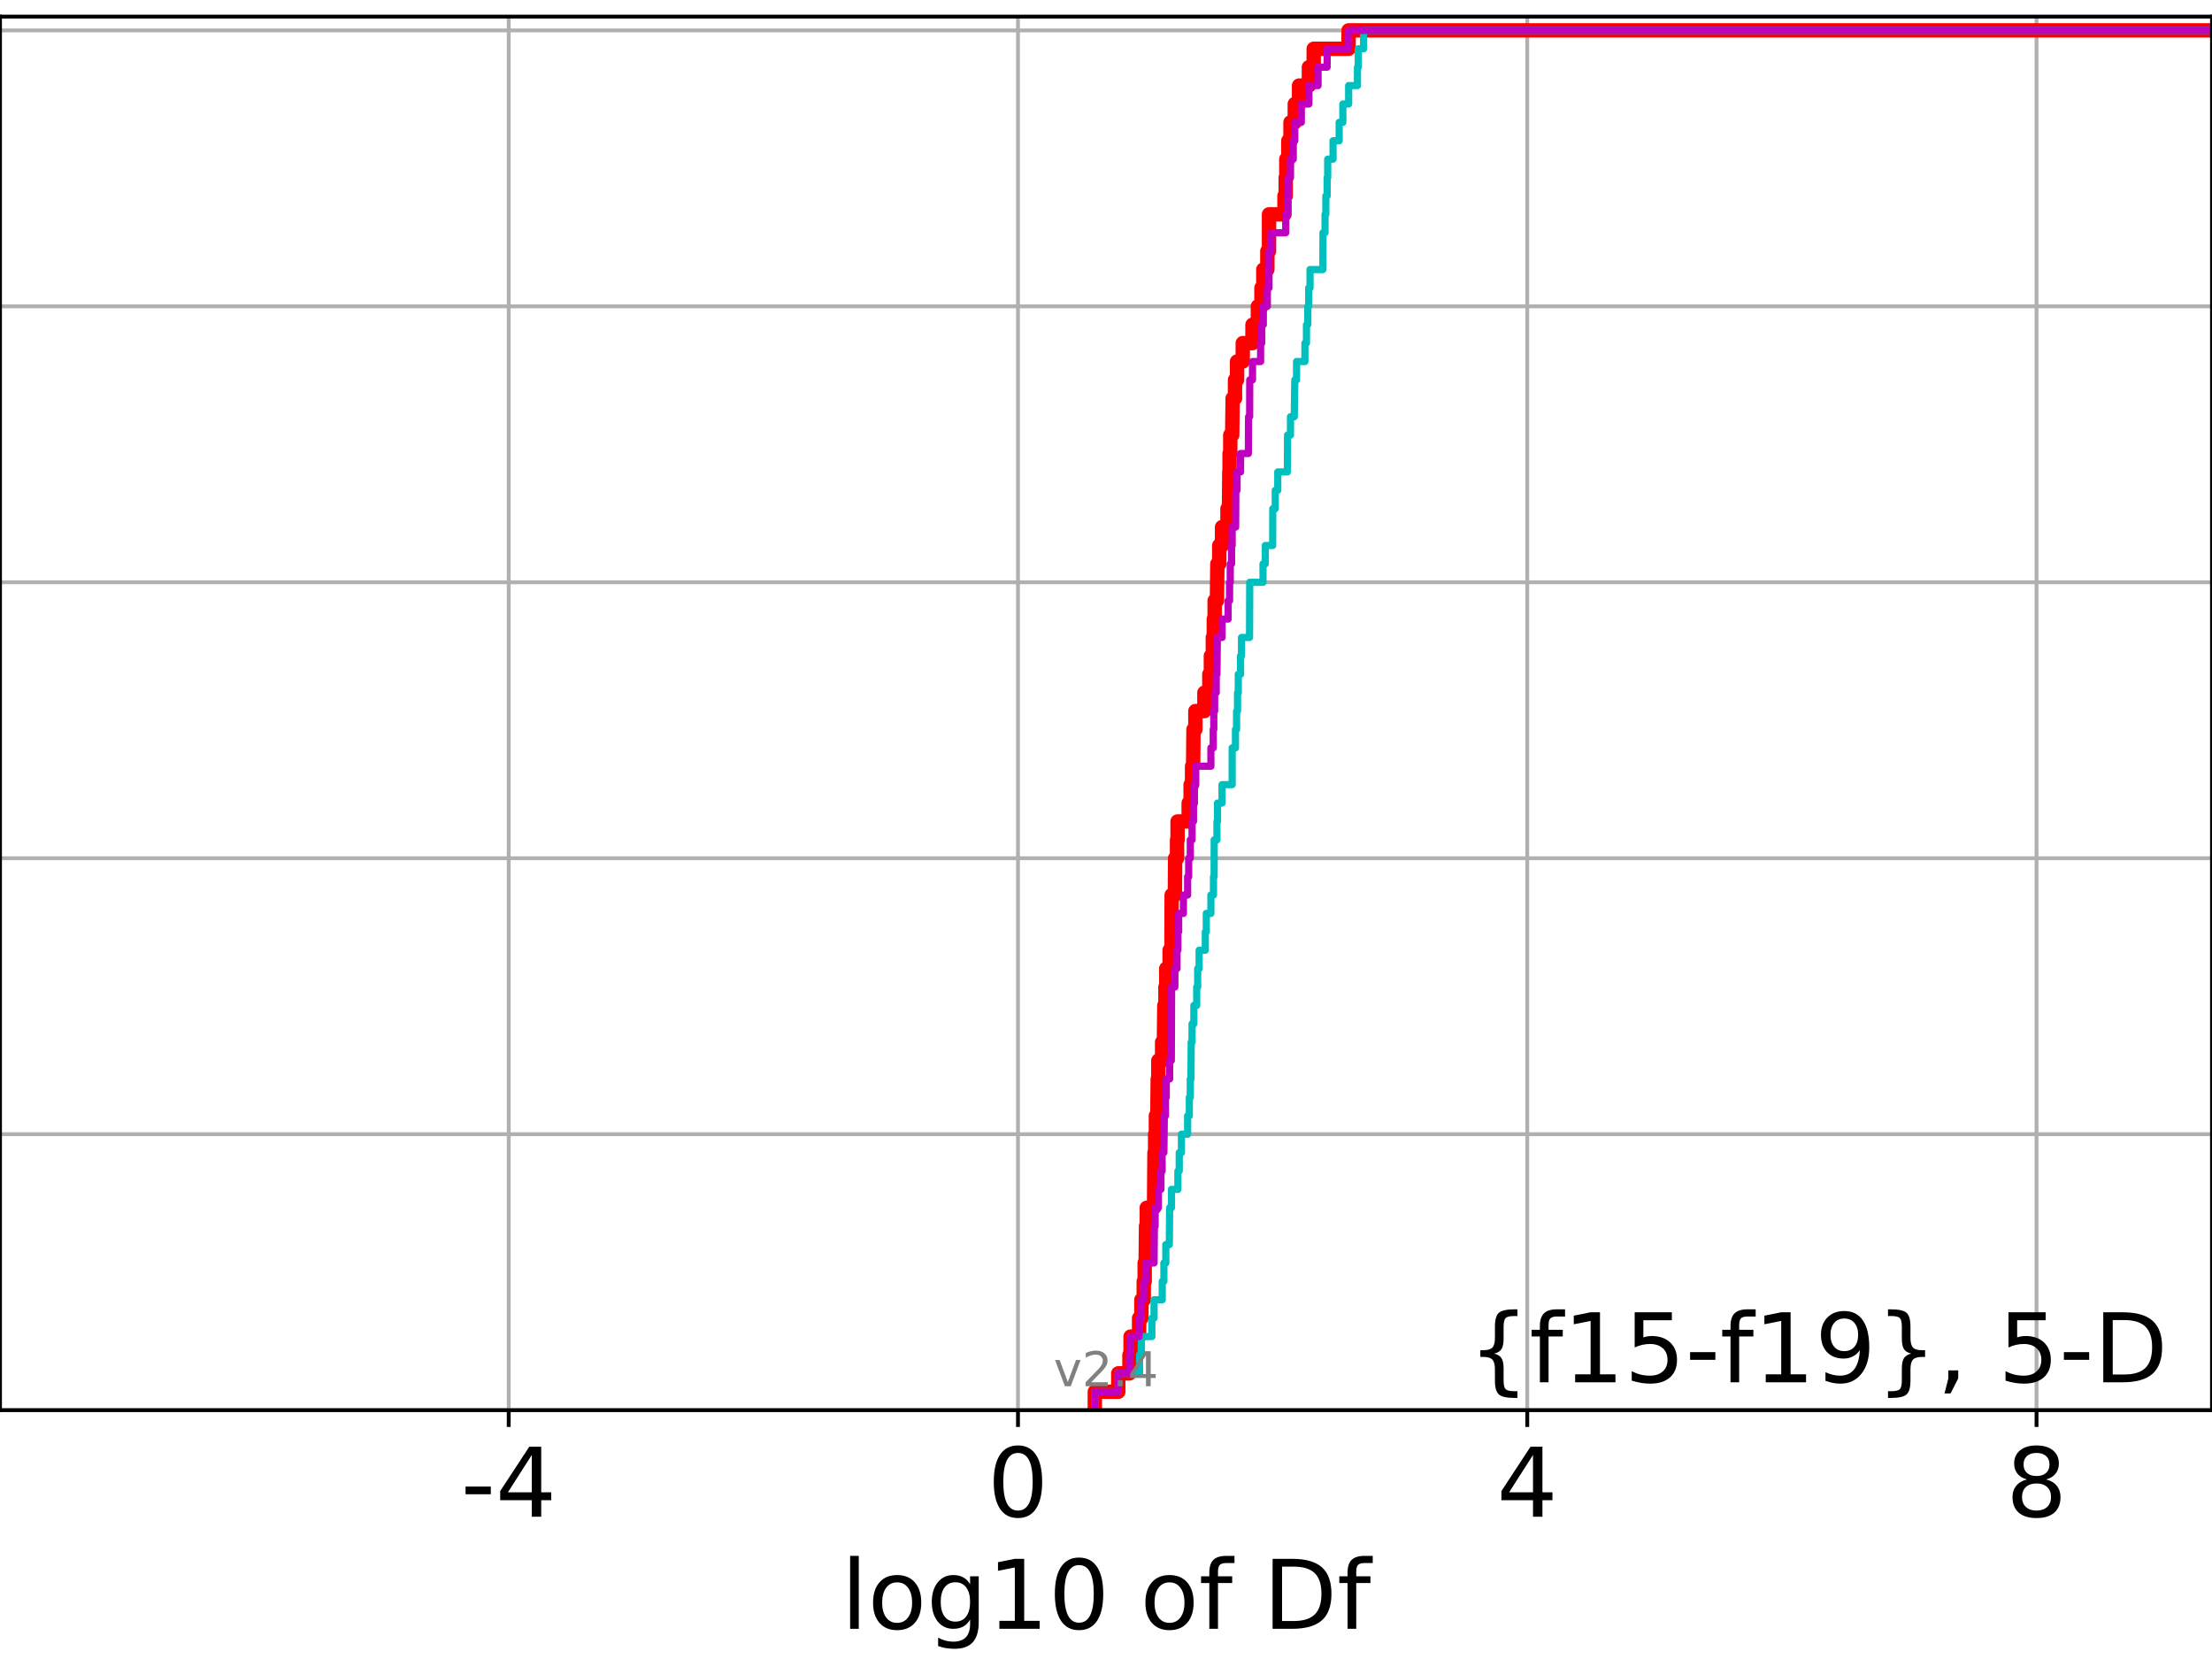 <?xml version="1.0" encoding="utf-8" standalone="no"?>
<!DOCTYPE svg PUBLIC "-//W3C//DTD SVG 1.1//EN"
  "http://www.w3.org/Graphics/SVG/1.1/DTD/svg11.dtd">
<!-- Created with matplotlib (https://matplotlib.org/) -->
<svg height="345.6pt" version="1.1" viewBox="0 0 460.8 345.6" width="460.8pt" xmlns="http://www.w3.org/2000/svg" xmlns:xlink="http://www.w3.org/1999/xlink">
 <defs>
  <style type="text/css">
*{stroke-linecap:butt;stroke-linejoin:round;}
  </style>
 </defs>
 <g id="figure_1">
  <g id="patch_1">
   <path d="M 0 345.6 
L 460.8 345.6 
L 460.8 0 
L 0 0 
z
" style="fill:#ffffff;"/>
  </g>
  <g id="axes_1">
   <g id="patch_2">
    <path d="M 0 293.76 
L 460.8 293.76 
L 460.8 3.456 
L 0 3.456 
z
" style="fill:#ffffff;"/>
   </g>
   <g id="matplotlib.axis_1">
    <g id="xtick_1">
     <g id="line2d_1">
      <path clip-path="url(#p5b67fefc70)" d="M 105.976 293.76 
L 105.976 3.456 
" style="fill:none;stroke:#b0b0b0;stroke-linecap:square;stroke-width:0.8;"/>
     </g>
     <g id="line2d_2">
      <defs>
       <path d="M 0 0 
L 0 3.5 
" id="m94c18cd636" style="stroke:#000000;stroke-width:0.8;"/>
      </defs>
      <g>
       <use style="stroke:#000000;stroke-width:0.8;" x="105.976" xlink:href="#m94c18cd636" y="293.76"/>
      </g>
     </g>
     <g id="text_1">
      <!-- -4 -->
      <defs>
       <path d="M 4.891 31.391 
L 31.203 31.391 
L 31.203 23.391 
L 4.891 23.391 
z
" id="DejaVuSans-45"/>
       <path d="M 37.797 64.312 
L 12.891 25.391 
L 37.797 25.391 
z
M 35.203 72.906 
L 47.609 72.906 
L 47.609 25.391 
L 58.016 25.391 
L 58.016 17.188 
L 47.609 17.188 
L 47.609 0 
L 37.797 0 
L 37.797 17.188 
L 4.891 17.188 
L 4.891 26.703 
z
" id="DejaVuSans-52"/>
      </defs>
      <g transform="translate(96.005 315.957)scale(0.2 -0.2)">
       <use xlink:href="#DejaVuSans-45"/>
       <use x="36.084" xlink:href="#DejaVuSans-52"/>
      </g>
     </g>
    </g>
    <g id="xtick_2">
     <g id="line2d_3">
      <path clip-path="url(#p5b67fefc70)" d="M 212.066 293.76 
L 212.066 3.456 
" style="fill:none;stroke:#b0b0b0;stroke-linecap:square;stroke-width:0.8;"/>
     </g>
     <g id="line2d_4">
      <g>
       <use style="stroke:#000000;stroke-width:0.8;" x="212.066" xlink:href="#m94c18cd636" y="293.76"/>
      </g>
     </g>
     <g id="text_2">
      <!-- 0 -->
      <defs>
       <path d="M 31.781 66.406 
Q 24.172 66.406 20.328 58.906 
Q 16.5 51.422 16.5 36.375 
Q 16.5 21.391 20.328 13.891 
Q 24.172 6.391 31.781 6.391 
Q 39.453 6.391 43.281 13.891 
Q 47.125 21.391 47.125 36.375 
Q 47.125 51.422 43.281 58.906 
Q 39.453 66.406 31.781 66.406 
z
M 31.781 74.219 
Q 44.047 74.219 50.516 64.516 
Q 56.984 54.828 56.984 36.375 
Q 56.984 17.969 50.516 8.266 
Q 44.047 -1.422 31.781 -1.422 
Q 19.531 -1.422 13.062 8.266 
Q 6.594 17.969 6.594 36.375 
Q 6.594 54.828 13.062 64.516 
Q 19.531 74.219 31.781 74.219 
z
" id="DejaVuSans-48"/>
      </defs>
      <g transform="translate(205.704 315.957)scale(0.2 -0.2)">
       <use xlink:href="#DejaVuSans-48"/>
      </g>
     </g>
    </g>
    <g id="xtick_3">
     <g id="line2d_5">
      <path clip-path="url(#p5b67fefc70)" d="M 318.156 293.76 
L 318.156 3.456 
" style="fill:none;stroke:#b0b0b0;stroke-linecap:square;stroke-width:0.8;"/>
     </g>
     <g id="line2d_6">
      <g>
       <use style="stroke:#000000;stroke-width:0.8;" x="318.156" xlink:href="#m94c18cd636" y="293.76"/>
      </g>
     </g>
     <g id="text_3">
      <!-- 4 -->
      <g transform="translate(311.794 315.957)scale(0.2 -0.2)">
       <use xlink:href="#DejaVuSans-52"/>
      </g>
     </g>
    </g>
    <g id="xtick_4">
     <g id="line2d_7">
      <path clip-path="url(#p5b67fefc70)" d="M 424.247 293.76 
L 424.247 3.456 
" style="fill:none;stroke:#b0b0b0;stroke-linecap:square;stroke-width:0.8;"/>
     </g>
     <g id="line2d_8">
      <g>
       <use style="stroke:#000000;stroke-width:0.8;" x="424.247" xlink:href="#m94c18cd636" y="293.76"/>
      </g>
     </g>
     <g id="text_4">
      <!-- 8 -->
      <defs>
       <path d="M 31.781 34.625 
Q 24.75 34.625 20.719 30.859 
Q 16.703 27.094 16.703 20.516 
Q 16.703 13.922 20.719 10.156 
Q 24.75 6.391 31.781 6.391 
Q 38.812 6.391 42.859 10.172 
Q 46.922 13.969 46.922 20.516 
Q 46.922 27.094 42.891 30.859 
Q 38.875 34.625 31.781 34.625 
z
M 21.922 38.812 
Q 15.578 40.375 12.031 44.719 
Q 8.5 49.078 8.5 55.328 
Q 8.5 64.062 14.719 69.141 
Q 20.953 74.219 31.781 74.219 
Q 42.672 74.219 48.875 69.141 
Q 55.078 64.062 55.078 55.328 
Q 55.078 49.078 51.531 44.719 
Q 48 40.375 41.703 38.812 
Q 48.828 37.156 52.797 32.312 
Q 56.781 27.484 56.781 20.516 
Q 56.781 9.906 50.312 4.234 
Q 43.844 -1.422 31.781 -1.422 
Q 19.734 -1.422 13.25 4.234 
Q 6.781 9.906 6.781 20.516 
Q 6.781 27.484 10.781 32.312 
Q 14.797 37.156 21.922 38.812 
z
M 18.312 54.391 
Q 18.312 48.734 21.844 45.562 
Q 25.391 42.391 31.781 42.391 
Q 38.141 42.391 41.719 45.562 
Q 45.312 48.734 45.312 54.391 
Q 45.312 60.062 41.719 63.234 
Q 38.141 66.406 31.781 66.406 
Q 25.391 66.406 21.844 63.234 
Q 18.312 60.062 18.312 54.391 
z
" id="DejaVuSans-56"/>
      </defs>
      <g transform="translate(417.884 315.957)scale(0.2 -0.2)">
       <use xlink:href="#DejaVuSans-56"/>
      </g>
     </g>
    </g>
    <g id="text_5">
     <!-- log10 of Df -->
     <defs>
      <path d="M 9.422 75.984 
L 18.406 75.984 
L 18.406 0 
L 9.422 0 
z
" id="DejaVuSans-108"/>
      <path d="M 30.609 48.391 
Q 23.391 48.391 19.188 42.75 
Q 14.984 37.109 14.984 27.297 
Q 14.984 17.484 19.156 11.844 
Q 23.344 6.203 30.609 6.203 
Q 37.797 6.203 41.984 11.859 
Q 46.188 17.531 46.188 27.297 
Q 46.188 37.016 41.984 42.703 
Q 37.797 48.391 30.609 48.391 
z
M 30.609 56 
Q 42.328 56 49.016 48.375 
Q 55.719 40.766 55.719 27.297 
Q 55.719 13.875 49.016 6.219 
Q 42.328 -1.422 30.609 -1.422 
Q 18.844 -1.422 12.172 6.219 
Q 5.516 13.875 5.516 27.297 
Q 5.516 40.766 12.172 48.375 
Q 18.844 56 30.609 56 
z
" id="DejaVuSans-111"/>
      <path d="M 45.406 27.984 
Q 45.406 37.75 41.375 43.109 
Q 37.359 48.484 30.078 48.484 
Q 22.859 48.484 18.828 43.109 
Q 14.797 37.75 14.797 27.984 
Q 14.797 18.266 18.828 12.891 
Q 22.859 7.516 30.078 7.516 
Q 37.359 7.516 41.375 12.891 
Q 45.406 18.266 45.406 27.984 
z
M 54.391 6.781 
Q 54.391 -7.172 48.188 -13.984 
Q 42 -20.797 29.203 -20.797 
Q 24.469 -20.797 20.266 -20.094 
Q 16.062 -19.391 12.109 -17.922 
L 12.109 -9.188 
Q 16.062 -11.328 19.922 -12.344 
Q 23.781 -13.375 27.781 -13.375 
Q 36.625 -13.375 41.016 -8.766 
Q 45.406 -4.156 45.406 5.172 
L 45.406 9.625 
Q 42.625 4.781 38.281 2.391 
Q 33.938 0 27.875 0 
Q 17.828 0 11.672 7.656 
Q 5.516 15.328 5.516 27.984 
Q 5.516 40.672 11.672 48.328 
Q 17.828 56 27.875 56 
Q 33.938 56 38.281 53.609 
Q 42.625 51.219 45.406 46.391 
L 45.406 54.688 
L 54.391 54.688 
z
" id="DejaVuSans-103"/>
      <path d="M 12.406 8.297 
L 28.516 8.297 
L 28.516 63.922 
L 10.984 60.406 
L 10.984 69.391 
L 28.422 72.906 
L 38.281 72.906 
L 38.281 8.297 
L 54.391 8.297 
L 54.391 0 
L 12.406 0 
z
" id="DejaVuSans-49"/>
      <path id="DejaVuSans-32"/>
      <path d="M 37.109 75.984 
L 37.109 68.5 
L 28.516 68.5 
Q 23.688 68.5 21.797 66.547 
Q 19.922 64.594 19.922 59.516 
L 19.922 54.688 
L 34.719 54.688 
L 34.719 47.703 
L 19.922 47.703 
L 19.922 0 
L 10.891 0 
L 10.891 47.703 
L 2.297 47.703 
L 2.297 54.688 
L 10.891 54.688 
L 10.891 58.5 
Q 10.891 67.625 15.141 71.797 
Q 19.391 75.984 28.609 75.984 
z
" id="DejaVuSans-102"/>
      <path d="M 19.672 64.797 
L 19.672 8.109 
L 31.594 8.109 
Q 46.688 8.109 53.688 14.938 
Q 60.688 21.781 60.688 36.531 
Q 60.688 51.172 53.688 57.984 
Q 46.688 64.797 31.594 64.797 
z
M 9.812 72.906 
L 30.078 72.906 
Q 51.266 72.906 61.172 64.094 
Q 71.094 55.281 71.094 36.531 
Q 71.094 17.672 61.125 8.828 
Q 51.172 0 30.078 0 
L 9.812 0 
z
" id="DejaVuSans-68"/>
     </defs>
     <g transform="translate(175.214 339.313)scale(0.2 -0.2)">
      <use xlink:href="#DejaVuSans-108"/>
      <use x="27.783" xlink:href="#DejaVuSans-111"/>
      <use x="88.965" xlink:href="#DejaVuSans-103"/>
      <use x="152.441" xlink:href="#DejaVuSans-49"/>
      <use x="216.064" xlink:href="#DejaVuSans-48"/>
      <use x="279.688" xlink:href="#DejaVuSans-32"/>
      <use x="311.475" xlink:href="#DejaVuSans-111"/>
      <use x="372.656" xlink:href="#DejaVuSans-102"/>
      <use x="407.861" xlink:href="#DejaVuSans-32"/>
      <use x="439.648" xlink:href="#DejaVuSans-68"/>
      <use x="516.65" xlink:href="#DejaVuSans-102"/>
     </g>
    </g>
   </g>
   <g id="matplotlib.axis_2">
    <g id="ytick_1">
     <g id="line2d_9">
      <path clip-path="url(#p5b67fefc70)" d="M 0 293.76 
L 460.8 293.76 
" style="fill:none;stroke:#b0b0b0;stroke-linecap:square;stroke-width:0.8;"/>
     </g>
     <g id="line2d_10">
      <defs>
       <path d="M 0 0 
L -3.5 0 
" id="mf911219336" style="stroke:#000000;stroke-width:0.8;"/>
      </defs>
      <g>
       <use style="stroke:#000000;stroke-width:0.8;" x="0" xlink:href="#mf911219336" y="293.76"/>
      </g>
     </g>
    </g>
    <g id="ytick_2">
     <g id="line2d_11">
      <path clip-path="url(#p5b67fefc70)" d="M 0 236.274 
L 460.8 236.274 
" style="fill:none;stroke:#b0b0b0;stroke-linecap:square;stroke-width:0.8;"/>
     </g>
     <g id="line2d_12">
      <g>
       <use style="stroke:#000000;stroke-width:0.8;" x="0" xlink:href="#mf911219336" y="236.274"/>
      </g>
     </g>
    </g>
    <g id="ytick_3">
     <g id="line2d_13">
      <path clip-path="url(#p5b67fefc70)" d="M 0 178.788 
L 460.8 178.788 
" style="fill:none;stroke:#b0b0b0;stroke-linecap:square;stroke-width:0.8;"/>
     </g>
     <g id="line2d_14">
      <g>
       <use style="stroke:#000000;stroke-width:0.8;" x="0" xlink:href="#mf911219336" y="178.788"/>
      </g>
     </g>
    </g>
    <g id="ytick_4">
     <g id="line2d_15">
      <path clip-path="url(#p5b67fefc70)" d="M 0 121.302 
L 460.8 121.302 
" style="fill:none;stroke:#b0b0b0;stroke-linecap:square;stroke-width:0.8;"/>
     </g>
     <g id="line2d_16">
      <g>
       <use style="stroke:#000000;stroke-width:0.8;" x="0" xlink:href="#mf911219336" y="121.302"/>
      </g>
     </g>
    </g>
    <g id="ytick_5">
     <g id="line2d_17">
      <path clip-path="url(#p5b67fefc70)" d="M 0 63.816 
L 460.8 63.816 
" style="fill:none;stroke:#b0b0b0;stroke-linecap:square;stroke-width:0.8;"/>
     </g>
     <g id="line2d_18">
      <g>
       <use style="stroke:#000000;stroke-width:0.8;" x="0" xlink:href="#mf911219336" y="63.816"/>
      </g>
     </g>
    </g>
    <g id="ytick_6">
     <g id="line2d_19">
      <path clip-path="url(#p5b67fefc70)" d="M 0 6.33 
L 460.8 6.33 
" style="fill:none;stroke:#b0b0b0;stroke-linecap:square;stroke-width:0.8;"/>
     </g>
     <g id="line2d_20">
      <g>
       <use style="stroke:#000000;stroke-width:0.8;" x="0" xlink:href="#mf911219336" y="6.33"/>
      </g>
     </g>
    </g>
   </g>
   <g id="line2d_21">
    <path clip-path="url(#p5b67fefc70)" d="M 228.068 293.76 
L 228.068 289.928 
L 232.961 289.928 
L 232.961 286.095 
L 235.29 286.095 
L 235.29 282.263 
L 235.52 282.263 
L 235.52 278.43 
L 237.298 278.43 
L 237.298 274.598 
L 237.771 274.598 
L 237.771 270.766 
L 238.263 270.766 
L 238.263 266.933 
L 238.457 266.933 
L 238.457 263.101 
L 238.668 263.101 
L 238.74 255.436 
L 238.892 255.436 
L 238.892 251.604 
L 240.409 251.604 
L 240.501 240.106 
L 240.637 240.106 
L 240.637 236.274 
L 240.79 236.274 
L 240.79 232.442 
L 241.094 232.442 
L 241.177 224.777 
L 241.302 224.777 
L 241.302 220.944 
L 242.091 220.944 
L 242.091 217.112 
L 242.462 217.112 
L 242.549 209.447 
L 242.785 209.447 
L 242.785 205.615 
L 242.954 205.615 
L 242.954 201.782 
L 243.657 201.782 
L 243.657 197.95 
L 244.039 197.95 
L 244.077 186.453 
L 244.752 186.453 
L 244.802 178.788 
L 245.197 178.788 
L 245.197 174.956 
L 245.312 174.956 
L 245.312 171.123 
L 247.624 171.123 
L 247.624 167.291 
L 248.03 167.291 
L 248.03 163.459 
L 248.328 163.459 
L 248.328 159.626 
L 248.553 159.626 
L 248.625 151.961 
L 249.018 151.961 
L 249.018 148.129 
L 250.898 148.129 
L 250.898 144.297 
L 251.928 144.297 
L 251.928 140.464 
L 252.249 140.464 
L 252.249 136.632 
L 252.656 136.632 
L 252.656 132.799 
L 252.856 132.799 
L 252.856 128.967 
L 253.032 128.967 
L 253.032 125.135 
L 253.514 125.135 
L 253.597 117.47 
L 253.992 117.47 
L 253.992 113.637 
L 254.573 113.637 
L 254.573 109.805 
L 255.706 109.805 
L 255.706 105.973 
L 256.022 105.973 
L 256.085 98.308 
L 256.143 98.308 
L 256.143 94.475 
L 256.285 94.475 
L 256.285 90.643 
L 256.686 90.643 
L 256.787 82.978 
L 257.277 82.978 
L 257.277 79.146 
L 257.701 79.146 
L 257.701 75.313 
L 258.887 75.313 
L 258.887 71.481 
L 260.917 71.481 
L 260.917 67.649 
L 262.037 67.649 
L 262.037 63.816 
L 262.784 63.816 
L 262.784 59.984 
L 263.172 59.984 
L 263.172 56.151 
L 264.012 56.151 
L 264.012 52.319 
L 264.355 52.319 
L 264.358 44.654 
L 267.581 44.654 
L 267.581 40.822 
L 267.841 40.822 
L 267.841 36.989 
L 267.963 36.989 
L 267.963 33.157 
L 268.386 33.157 
L 268.386 29.325 
L 268.832 29.325 
L 268.832 25.492 
L 269.728 25.492 
L 269.728 21.66 
L 270.617 21.66 
L 270.617 17.827 
L 272.67 17.827 
L 272.67 13.995 
L 273.67 13.995 
L 273.67 10.163 
L 280.936 10.163 
L 280.936 6.33 
L 280.936 6.33 
L 460.8 6.33 
L 460.8 6.33 
" style="fill:none;stroke:#ff0000;stroke-linecap:square;stroke-width:3;"/>
   </g>
   <g id="line2d_22">
    <path clip-path="url(#p5b67fefc70)" d="M 228.068 293.76 
L 228.068 289.928 
L 232.961 289.928 
L 232.961 286.095 
L 237.384 286.095 
L 237.384 282.263 
L 237.771 282.263 
L 237.771 278.43 
L 239.957 278.43 
L 239.957 274.598 
L 240.414 274.598 
L 240.414 270.766 
L 242.115 270.766 
L 242.115 266.933 
L 242.462 266.933 
L 242.462 263.101 
L 242.861 263.101 
L 242.861 259.268 
L 243.593 259.268 
L 243.657 251.604 
L 244.039 251.604 
L 244.039 247.771 
L 245.376 247.771 
L 245.376 243.939 
L 245.659 243.939 
L 245.659 240.106 
L 246.115 240.106 
L 246.115 236.274 
L 247.403 236.274 
L 247.403 232.442 
L 247.758 232.442 
L 247.758 228.609 
L 247.959 228.609 
L 247.959 224.777 
L 248.101 224.777 
L 248.142 217.112 
L 248.328 217.112 
L 248.328 213.28 
L 248.704 213.28 
L 248.704 209.447 
L 249.298 209.447 
L 249.298 205.615 
L 249.501 205.615 
L 249.501 201.782 
L 249.802 201.782 
L 249.802 197.95 
L 251.086 197.95 
L 251.086 194.118 
L 251.294 194.118 
L 251.294 190.285 
L 252.249 190.285 
L 252.249 186.453 
L 252.789 186.453 
L 252.789 182.621 
L 252.922 182.621 
L 252.94 174.956 
L 253.514 174.956 
L 253.514 171.123 
L 253.633 171.123 
L 253.633 167.291 
L 254.573 167.291 
L 254.573 163.459 
L 256.681 163.459 
L 256.686 155.794 
L 257.37 155.794 
L 257.37 151.961 
L 257.602 151.961 
L 257.602 148.129 
L 257.8 148.129 
L 257.8 144.297 
L 257.956 144.297 
L 257.956 140.464 
L 258.432 140.464 
L 258.432 136.632 
L 258.623 136.632 
L 258.623 132.799 
L 260.3 132.799 
L 260.344 121.302 
L 263.108 121.302 
L 263.108 117.47 
L 263.58 117.47 
L 263.58 113.637 
L 265.121 113.637 
L 265.141 105.973 
L 265.661 105.973 
L 265.661 102.14 
L 266.183 102.14 
L 266.183 98.308 
L 268.186 98.308 
L 268.218 90.643 
L 268.832 90.643 
L 268.832 86.811 
L 269.617 86.811 
L 269.728 79.146 
L 270.1 79.146 
L 270.1 75.313 
L 271.84 75.313 
L 271.84 71.481 
L 272.162 71.481 
L 272.162 67.649 
L 272.433 67.649 
L 272.433 63.816 
L 272.626 63.816 
L 272.626 59.984 
L 272.904 59.984 
L 272.904 56.151 
L 275.582 56.151 
L 275.6 48.487 
L 276.029 48.487 
L 276.029 44.654 
L 276.197 44.654 
L 276.197 40.822 
L 276.465 40.822 
L 276.465 36.989 
L 276.583 36.989 
L 276.583 33.157 
L 277.697 33.157 
L 277.697 29.325 
L 278.973 29.325 
L 278.973 25.492 
L 279.739 25.492 
L 279.739 21.66 
L 280.95 21.66 
L 280.95 17.827 
L 282.783 17.827 
L 282.783 13.995 
L 282.954 13.995 
L 282.954 10.163 
L 284.057 10.163 
L 284.057 6.33 
L 284.057 6.33 
L 460.8 6.33 
L 460.8 6.33 
" style="fill:none;stroke:#00bfbf;stroke-linecap:square;stroke-width:1.5;"/>
   </g>
   <g id="line2d_23">
    <path clip-path="url(#p5b67fefc70)" d="M 228.068 293.76 
L 228.068 289.928 
L 232.961 289.928 
L 232.961 286.095 
L 235.29 286.095 
L 235.29 282.263 
L 235.52 282.263 
L 235.52 278.43 
L 237.298 278.43 
L 237.298 274.598 
L 237.771 274.598 
L 237.771 270.766 
L 238.263 270.766 
L 238.263 266.933 
L 238.668 266.933 
L 238.668 263.101 
L 240.414 263.101 
L 240.48 255.436 
L 240.637 255.436 
L 240.637 251.604 
L 241.302 251.604 
L 241.302 247.771 
L 241.84 247.771 
L 241.84 243.939 
L 242.091 243.939 
L 242.091 240.106 
L 242.462 240.106 
L 242.549 232.442 
L 242.785 232.442 
L 242.785 228.609 
L 242.954 228.609 
L 242.954 224.777 
L 243.657 224.777 
L 243.657 220.944 
L 244.008 220.944 
L 244.07 205.615 
L 244.752 205.615 
L 244.752 201.782 
L 245.197 201.782 
L 245.197 197.95 
L 245.376 197.95 
L 245.376 194.118 
L 245.535 194.118 
L 245.535 190.285 
L 246.529 190.285 
L 246.529 186.453 
L 247.403 186.453 
L 247.403 182.621 
L 247.624 182.621 
L 247.624 178.788 
L 247.959 178.788 
L 247.959 174.956 
L 248.328 174.956 
L 248.328 171.123 
L 248.625 171.123 
L 248.625 167.291 
L 248.799 167.291 
L 248.799 163.459 
L 249.046 163.459 
L 249.046 159.626 
L 252.249 159.626 
L 252.249 155.794 
L 252.737 155.794 
L 252.737 151.961 
L 252.856 151.961 
L 252.856 148.129 
L 253.032 148.129 
L 253.032 144.297 
L 253.366 144.297 
L 253.366 140.464 
L 253.514 140.464 
L 253.597 132.799 
L 254.573 132.799 
L 254.573 128.967 
L 255.84 128.967 
L 255.84 125.135 
L 256.143 125.135 
L 256.143 121.302 
L 256.285 121.302 
L 256.285 117.47 
L 256.558 117.47 
L 256.558 113.637 
L 256.686 113.637 
L 256.686 109.805 
L 257.409 109.805 
L 257.451 102.14 
L 257.701 102.14 
L 257.701 98.308 
L 258.432 98.308 
L 258.432 94.475 
L 260.057 94.475 
L 260.096 86.811 
L 260.323 86.811 
L 260.344 79.146 
L 260.917 79.146 
L 260.917 75.313 
L 262.606 75.313 
L 262.606 71.481 
L 262.841 71.481 
L 262.841 67.649 
L 263.172 67.649 
L 263.172 63.816 
L 264.012 63.816 
L 264.012 59.984 
L 264.355 59.984 
L 264.358 52.319 
L 264.782 52.319 
L 264.782 48.487 
L 267.841 48.487 
L 267.841 44.654 
L 268.218 44.654 
L 268.218 40.822 
L 268.386 40.822 
L 268.386 36.989 
L 268.832 36.989 
L 268.832 33.157 
L 269.405 33.157 
L 269.405 29.325 
L 269.728 29.325 
L 269.728 25.492 
L 271.089 25.492 
L 271.089 21.66 
L 272.67 21.66 
L 272.67 17.827 
L 274.576 17.827 
L 274.576 13.995 
L 276.465 13.995 
L 276.465 10.163 
L 280.936 10.163 
L 280.936 6.33 
L 280.936 6.33 
L 460.8 6.33 
L 460.8 6.33 
" style="fill:none;stroke:#bf00bf;stroke-linecap:square;stroke-width:1.5;"/>
   </g>
   <g id="patch_3">
    <path d="M 0 293.76 
L 0 3.456 
" style="fill:none;stroke:#000000;stroke-linecap:square;stroke-linejoin:miter;stroke-width:0.8;"/>
   </g>
   <g id="patch_4">
    <path d="M 460.8 293.76 
L 460.8 3.456 
" style="fill:none;stroke:#000000;stroke-linecap:square;stroke-linejoin:miter;stroke-width:0.8;"/>
   </g>
   <g id="patch_5">
    <path d="M 0 293.76 
L 460.8 293.76 
" style="fill:none;stroke:#000000;stroke-linecap:square;stroke-linejoin:miter;stroke-width:0.8;"/>
   </g>
   <g id="patch_6">
    <path d="M 0 3.456 
L 460.8 3.456 
" style="fill:none;stroke:#000000;stroke-linecap:square;stroke-linejoin:miter;stroke-width:0.8;"/>
   </g>
   <g id="text_6">
    <!-- {f15-f19}, 5-D -->
    <defs>
     <path d="M 51.125 -9.281 
L 51.125 -16.312 
L 48.094 -16.312 
Q 35.938 -16.312 31.812 -12.688 
Q 27.688 -9.078 27.688 1.703 
L 27.688 13.375 
Q 27.688 20.75 25.047 23.578 
Q 22.406 26.422 15.484 26.422 
L 12.5 26.422 
L 12.5 33.406 
L 15.484 33.406 
Q 22.469 33.406 25.078 36.203 
Q 27.688 39.016 27.688 46.297 
L 27.688 58.016 
Q 27.688 68.797 31.812 72.391 
Q 35.938 75.984 48.094 75.984 
L 51.125 75.984 
L 51.125 69 
L 47.797 69 
Q 40.922 69 38.812 66.844 
Q 36.719 64.703 36.719 57.812 
L 36.719 45.703 
Q 36.719 38.031 34.5 34.562 
Q 32.281 31.109 26.906 29.891 
Q 32.328 28.562 34.516 25.094 
Q 36.719 21.625 36.719 14.016 
L 36.719 1.906 
Q 36.719 -4.984 38.812 -7.125 
Q 40.922 -9.281 47.797 -9.281 
z
" id="DejaVuSans-123"/>
     <path d="M 10.797 72.906 
L 49.516 72.906 
L 49.516 64.594 
L 19.828 64.594 
L 19.828 46.734 
Q 21.969 47.469 24.109 47.828 
Q 26.266 48.188 28.422 48.188 
Q 40.625 48.188 47.75 41.5 
Q 54.891 34.812 54.891 23.391 
Q 54.891 11.625 47.562 5.094 
Q 40.234 -1.422 26.906 -1.422 
Q 22.312 -1.422 17.547 -0.641 
Q 12.797 0.141 7.719 1.703 
L 7.719 11.625 
Q 12.109 9.234 16.797 8.062 
Q 21.484 6.891 26.703 6.891 
Q 35.156 6.891 40.078 11.328 
Q 45.016 15.766 45.016 23.391 
Q 45.016 31 40.078 35.438 
Q 35.156 39.891 26.703 39.891 
Q 22.75 39.891 18.812 39.016 
Q 14.891 38.141 10.797 36.281 
z
" id="DejaVuSans-53"/>
     <path d="M 10.984 1.516 
L 10.984 10.5 
Q 14.703 8.734 18.5 7.812 
Q 22.312 6.891 25.984 6.891 
Q 35.75 6.891 40.891 13.453 
Q 46.047 20.016 46.781 33.406 
Q 43.953 29.203 39.594 26.953 
Q 35.25 24.703 29.984 24.703 
Q 19.047 24.703 12.672 31.312 
Q 6.297 37.938 6.297 49.422 
Q 6.297 60.641 12.938 67.422 
Q 19.578 74.219 30.609 74.219 
Q 43.266 74.219 49.922 64.516 
Q 56.594 54.828 56.594 36.375 
Q 56.594 19.141 48.406 8.859 
Q 40.234 -1.422 26.422 -1.422 
Q 22.703 -1.422 18.891 -0.688 
Q 15.094 0.047 10.984 1.516 
z
M 30.609 32.422 
Q 37.25 32.422 41.125 36.953 
Q 45.016 41.5 45.016 49.422 
Q 45.016 57.281 41.125 61.844 
Q 37.25 66.406 30.609 66.406 
Q 23.969 66.406 20.094 61.844 
Q 16.219 57.281 16.219 49.422 
Q 16.219 41.5 20.094 36.953 
Q 23.969 32.422 30.609 32.422 
z
" id="DejaVuSans-57"/>
     <path d="M 12.5 -9.281 
L 15.922 -9.281 
Q 22.75 -9.281 24.828 -7.172 
Q 26.906 -5.078 26.906 1.906 
L 26.906 14.016 
Q 26.906 21.625 29.094 25.094 
Q 31.297 28.562 36.719 29.891 
Q 31.297 31.109 29.094 34.562 
Q 26.906 38.031 26.906 45.703 
L 26.906 57.812 
Q 26.906 64.75 24.828 66.875 
Q 22.75 69 15.922 69 
L 12.5 69 
L 12.5 75.984 
L 15.578 75.984 
Q 27.734 75.984 31.812 72.391 
Q 35.891 68.797 35.891 58.016 
L 35.891 46.297 
Q 35.891 39.016 38.516 36.203 
Q 41.156 33.406 48.094 33.406 
L 51.125 33.406 
L 51.125 26.422 
L 48.094 26.422 
Q 41.156 26.422 38.516 23.578 
Q 35.891 20.75 35.891 13.375 
L 35.891 1.703 
Q 35.891 -9.078 31.812 -12.688 
Q 27.734 -16.312 15.578 -16.312 
L 12.5 -16.312 
z
" id="DejaVuSans-125"/>
     <path d="M 11.719 12.406 
L 22.016 12.406 
L 22.016 4 
L 14.016 -11.625 
L 7.719 -11.625 
L 11.719 4 
z
" id="DejaVuSans-44"/>
    </defs>
    <g transform="translate(305.884 287.954)scale(0.2 -0.2)">
     <use xlink:href="#DejaVuSans-123"/>
     <use x="63.623" xlink:href="#DejaVuSans-102"/>
     <use x="98.828" xlink:href="#DejaVuSans-49"/>
     <use x="162.451" xlink:href="#DejaVuSans-53"/>
     <use x="226.074" xlink:href="#DejaVuSans-45"/>
     <use x="262.158" xlink:href="#DejaVuSans-102"/>
     <use x="297.363" xlink:href="#DejaVuSans-49"/>
     <use x="360.986" xlink:href="#DejaVuSans-57"/>
     <use x="424.609" xlink:href="#DejaVuSans-125"/>
     <use x="488.232" xlink:href="#DejaVuSans-44"/>
     <use x="520.02" xlink:href="#DejaVuSans-32"/>
     <use x="551.807" xlink:href="#DejaVuSans-53"/>
     <use x="615.43" xlink:href="#DejaVuSans-45"/>
     <use x="651.514" xlink:href="#DejaVuSans-68"/>
    </g>
   </g>
   <g id="text_7">
    <!-- v2.4 -->
    <defs>
     <path d="M 2.984 54.688 
L 12.5 54.688 
L 29.594 8.797 
L 46.688 54.688 
L 56.203 54.688 
L 35.688 0 
L 23.484 0 
z
" id="DejaVuSans-118"/>
     <path d="M 19.188 8.297 
L 53.609 8.297 
L 53.609 0 
L 7.328 0 
L 7.328 8.297 
Q 12.938 14.109 22.625 23.891 
Q 32.328 33.688 34.812 36.531 
Q 39.547 41.844 41.422 45.531 
Q 43.312 49.219 43.312 52.781 
Q 43.312 58.594 39.234 62.25 
Q 35.156 65.922 28.609 65.922 
Q 23.969 65.922 18.812 64.312 
Q 13.672 62.703 7.812 59.422 
L 7.812 69.391 
Q 13.766 71.781 18.938 73 
Q 24.125 74.219 28.422 74.219 
Q 39.75 74.219 46.484 68.547 
Q 53.219 62.891 53.219 53.422 
Q 53.219 48.922 51.531 44.891 
Q 49.859 40.875 45.406 35.406 
Q 44.188 33.984 37.641 27.219 
Q 31.109 20.453 19.188 8.297 
z
" id="DejaVuSans-50"/>
     <path d="M 10.688 12.406 
L 21 12.406 
L 21 0 
L 10.688 0 
z
" id="DejaVuSans-46"/>
    </defs>
    <g style="fill:#808080;" transform="translate(219.489 288.777)scale(0.1 -0.1)">
     <use xlink:href="#DejaVuSans-118"/>
     <use x="59.18" xlink:href="#DejaVuSans-50"/>
     <use x="122.803" xlink:href="#DejaVuSans-46"/>
     <use x="154.59" xlink:href="#DejaVuSans-52"/>
    </g>
   </g>
  </g>
 </g>
 <defs>
  <clipPath id="p5b67fefc70">
   <rect height="290.304" width="460.8" x="0" y="3.456"/>
  </clipPath>
 </defs>
</svg>
